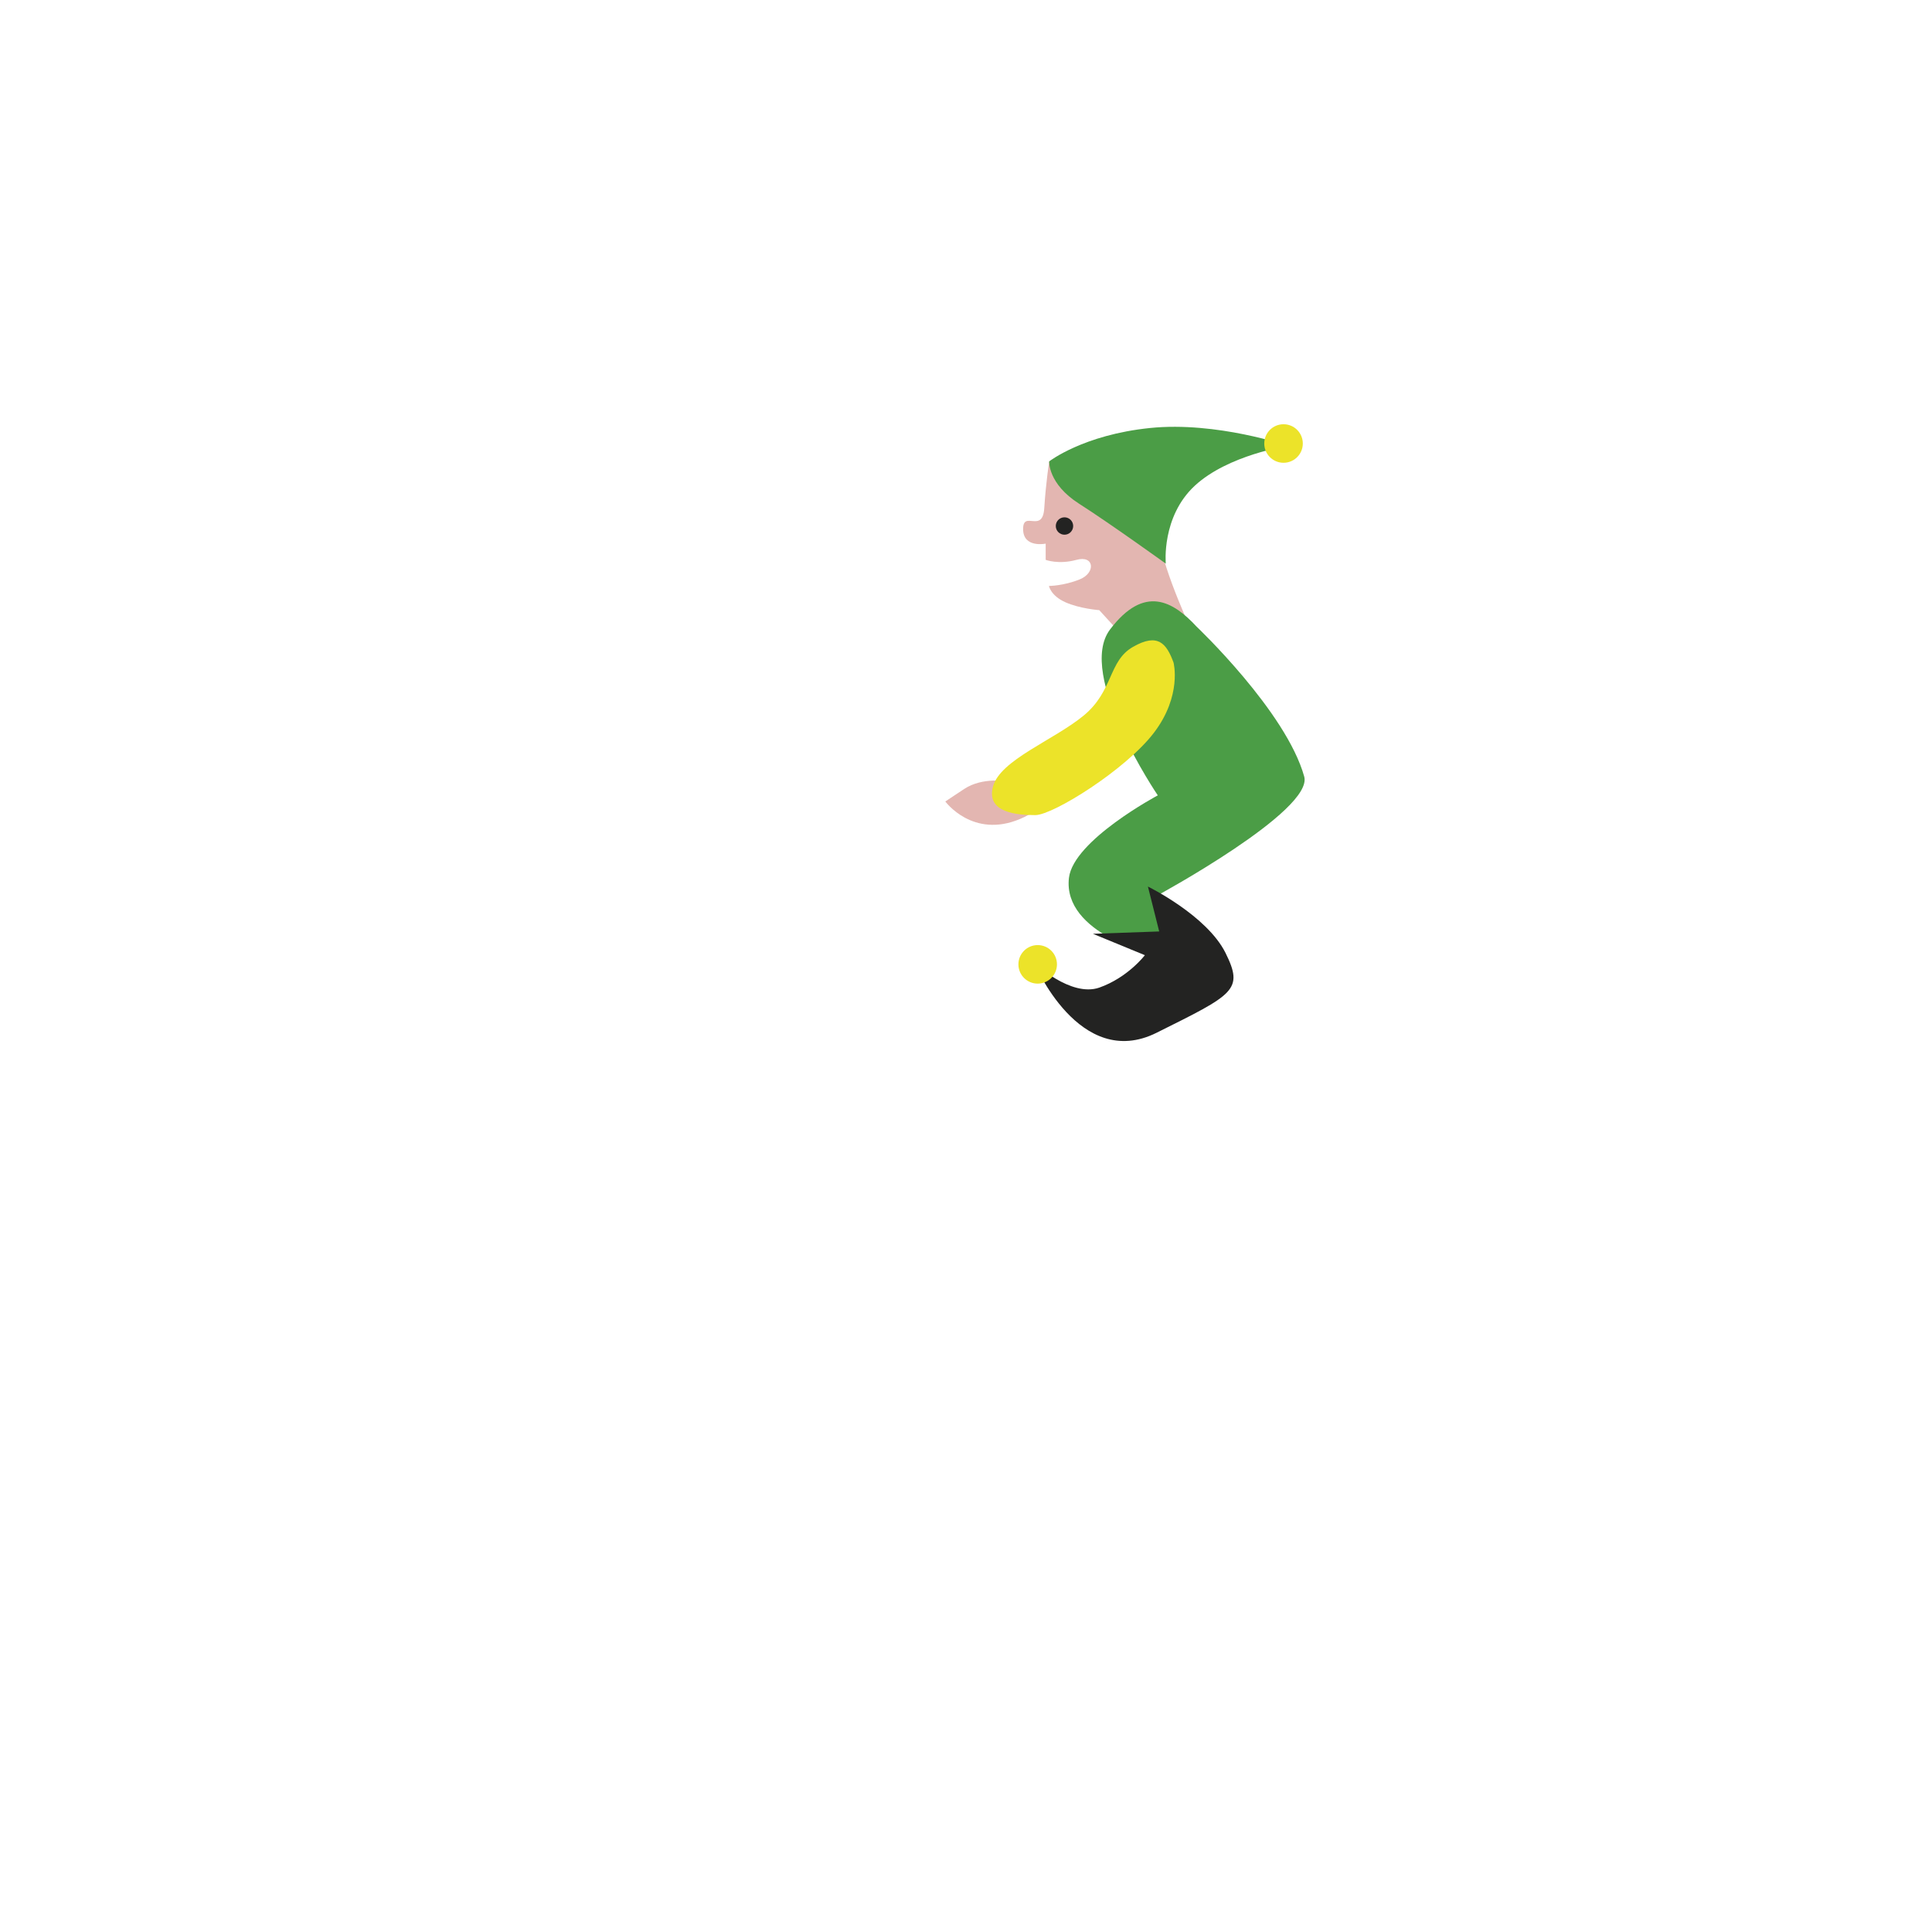 <?xml version="1.0" encoding="utf-8"?>
<!-- Generator: Adobe Illustrator 25.0.0, SVG Export Plug-In . SVG Version: 6.00 Build 0)  -->
<svg version="1.1" id="Layer_1" xmlns="http://www.w3.org/2000/svg" xmlns:xlink="http://www.w3.org/1999/xlink" x="0px" y="0px"
	 viewBox="0 0 822 822" style="enable-background:new 0 0 822 822;" xml:space="preserve">
<style type="text/css">
	.st0{fill:#E3B6B1;}
	.st1{fill:#4B9D46;}
	.st2{fill:#232322;}
	.st3{fill:#ECE329;}
</style>
<g id="Elf_Dark_Green">
	<g>
		<path class="st0" d="M507.7,269.9c0,0-12.4-26.1-14.5-40.6s-4.8-33-4.8-33h-42c0,0-1.4,8.9-2.1,19.9s-9,0.7-9,8.9s9.6,6.2,9.6,6.2
			v6.9c0,0,5.5,2.1,13.1,0c7.6-2.1,8.3,5.5,1.4,8.3s-13.1,2.8-13.1,2.8s0.7,4.1,6.9,6.9s14.5,3.4,14.5,3.4l20.7,22.7L507.7,269.9z"
			/>
		<path class="st1" d="M509.1,266.6c0,0,38.1,36.1,45.8,63.8c4,14.5-62.5,50.6-62.5,50.6s30.1,19.2,26.3,33.9s-27.7,22.8-36.2,21.3
			c-8.5-1.5-9-0.5-7.5-7.4s16.5-22.3,16.5-22.3s-39.5-9.1-36.7-33c1.9-16,37.8-35.1,37.8-35.1s-34.9-51.4-20.3-70.6
			S499.1,255.8,509.1,266.6z"/>
		<path class="st1" d="M446.4,196.3c0,0,14.5-11.3,42.9-14.2s58.7,7.6,58.7,7.6s-25.5,3.8-39.7,17c-14.2,13.2-12.3,33.1-12.3,33.1
			s-23.6-17-36.9-25.5S446.4,196.3,446.4,196.3z"/>
		<path class="st2" d="M465,397.3l22.1,9.1c0,0-7.2,9.5-19.4,13.8c-12.2,4.2-27.7-10.6-27.7-10.6s19.2,46.2,52.1,29.8
			s37.2-18.1,29.3-34c-8-16-33-28.2-33-28.2l4.8,19.1L465,397.3z"/>
		<path class="st0" d="M428.8,332.5c0,0-10.6-2.1-18.6,3.2c-8,5.3-8,5.3-8,5.3s11.7,16,31.9,7.4S428.8,332.5,428.8,332.5z"/>
		<path class="st3" d="M499.3,281.9c0,0,3.7,14-8.3,29.8s-43,35.1-50.5,35.1s-21.1-0.9-18-12.2c3.1-11.3,25.7-19.6,38.5-30.1
			c12.8-10.5,10.5-23.3,21.1-29.3C492.6,269.2,496.3,273.7,499.3,281.9z"/>
		<ellipse class="st2" cx="452.9" cy="223.8" rx="3.7" ry="3.7"/>
		<ellipse class="st3" cx="546.1" cy="188.7" rx="8.2" ry="8.2"/>
		<ellipse class="st3" cx="441.5" cy="410.3" rx="8.2" ry="8.2"/>
	</g>
</g>
</svg>
